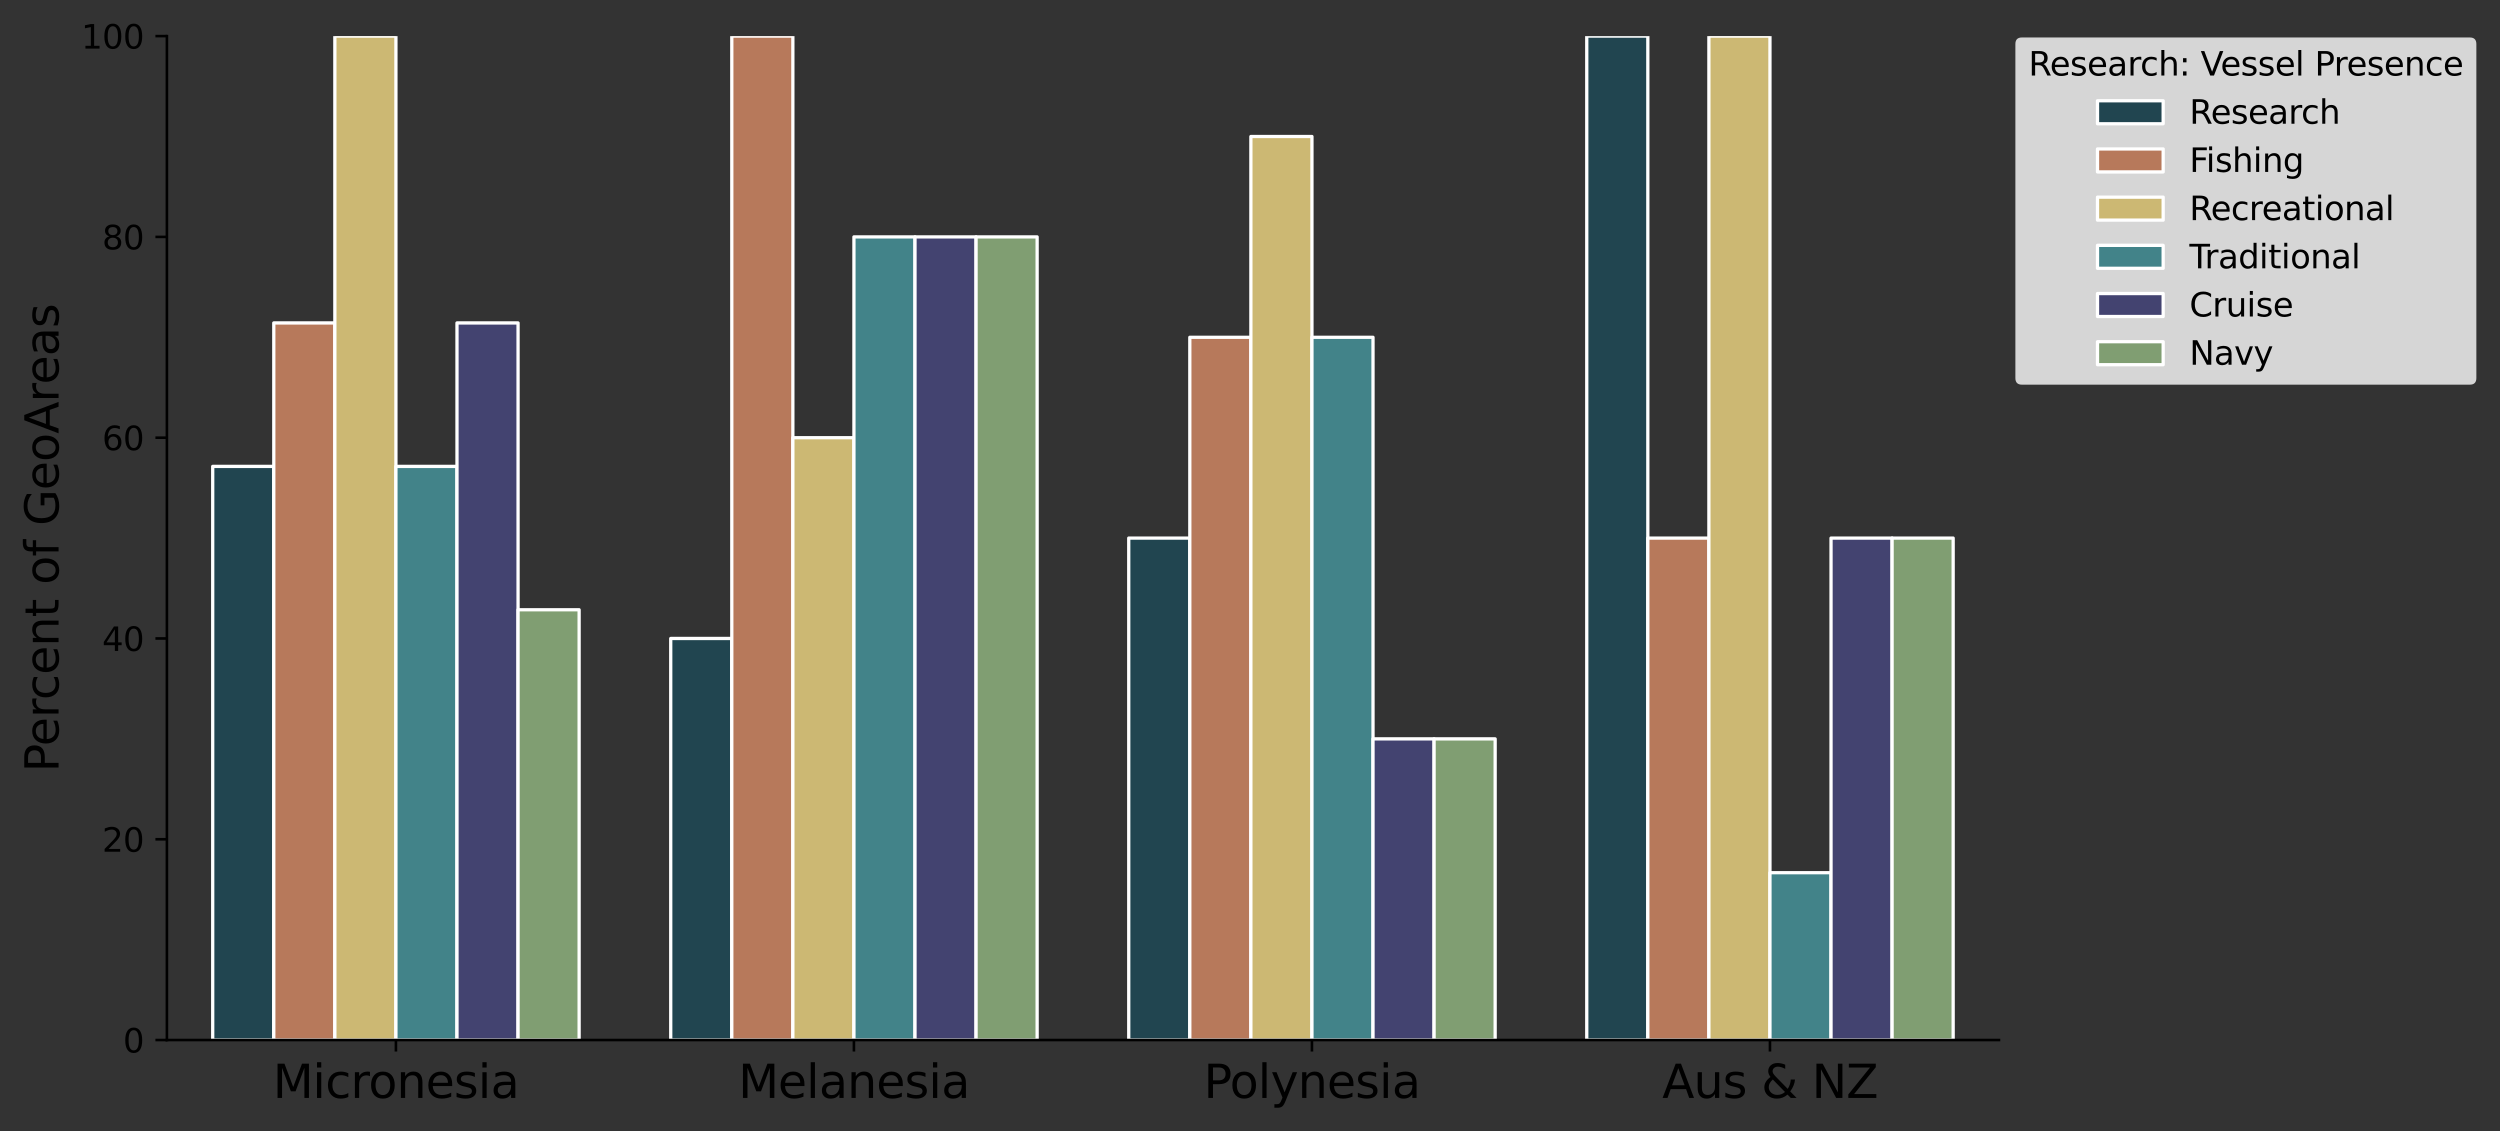 <?xml version="1.0" encoding="utf-8" standalone="no"?>
<!DOCTYPE svg PUBLIC "-//W3C//DTD SVG 1.1//EN"
  "http://www.w3.org/Graphics/SVG/1.1/DTD/svg11.dtd">
<svg xmlns:xlink="http://www.w3.org/1999/xlink" width="761.44pt" height="344.524pt" viewBox="0 0 761.44 344.524" xmlns="http://www.w3.org/2000/svg" version="1.1">
 <rect x="0" y="0" width="761.44" height="344.524" fill="#333333" stroke="none"/>
 <defs>
  <style type="text/css">*{stroke-linejoin: round; stroke-linecap: butt}</style>
 </defs>
 <g id="figure_1">
  <g id="patch_1">
   <path d="M 0 344.524 
L 761.44 344.524 
L 761.44 0 
L 0 0 
L 0 344.524 
z
" style="fill: none"/>
  </g>
  <g id="axes_1">
   <g id="patch_2">
    <path d="M 50.837 316.774 
L 608.837 316.774 
L 608.837 10.999 
L 50.837 10.999 
L 50.837 316.774 
z
" style="fill: none"/>
   </g>
   <g id="patch_3">
    <path d="M 64.787 316.774 
L 83.387 316.774 
L 83.387 142.054 
L 64.787 142.054 
z
" clip-path="url(#pc1f3614391)" style="fill: #214550; stroke: #ffffff; stroke-linejoin: miter"/>
   </g>
   <g id="patch_4">
    <path d="M 204.287 316.774 
L 222.887 316.774 
L 222.887 194.464 
L 204.287 194.464 
z
" clip-path="url(#pc1f3614391)" style="fill: #214550; stroke: #ffffff; stroke-linejoin: miter"/>
   </g>
   <g id="patch_5">
    <path d="M 343.787 316.774 
L 362.387 316.774 
L 362.387 163.887 
L 343.787 163.887 
z
" clip-path="url(#pc1f3614391)" style="fill: #214550; stroke: #ffffff; stroke-linejoin: miter"/>
   </g>
   <g id="patch_6">
    <path d="M 483.287 316.774 
L 501.887 316.774 
L 501.887 10.999 
L 483.287 10.999 
z
" clip-path="url(#pc1f3614391)" style="fill: #214550; stroke: #ffffff; stroke-linejoin: miter"/>
   </g>
   <g id="patch_7">
    <path d="M 83.387 316.774 
L 101.987 316.774 
L 101.987 98.359 
L 83.387 98.359 
z
" clip-path="url(#pc1f3614391)" style="fill: #b7795b; stroke: #ffffff; stroke-linejoin: miter"/>
   </g>
   <g id="patch_8">
    <path d="M 222.887 316.774 
L 241.487 316.774 
L 241.487 10.999 
L 222.887 10.999 
z
" clip-path="url(#pc1f3614391)" style="fill: #b7795b; stroke: #ffffff; stroke-linejoin: miter"/>
   </g>
   <g id="patch_9">
    <path d="M 362.387 316.774 
L 380.987 316.774 
L 380.987 102.732 
L 362.387 102.732 
z
" clip-path="url(#pc1f3614391)" style="fill: #b7795b; stroke: #ffffff; stroke-linejoin: miter"/>
   </g>
   <g id="patch_10">
    <path d="M 501.887 316.774 
L 520.487 316.774 
L 520.487 163.887 
L 501.887 163.887 
z
" clip-path="url(#pc1f3614391)" style="fill: #b7795b; stroke: #ffffff; stroke-linejoin: miter"/>
   </g>
   <g id="patch_11">
    <path d="M 101.987 316.774 
L 120.587 316.774 
L 120.587 10.999 
L 101.987 10.999 
z
" clip-path="url(#pc1f3614391)" style="fill: #ccb873; stroke: #ffffff; stroke-linejoin: miter"/>
   </g>
   <g id="patch_12">
    <path d="M 241.487 316.774 
L 260.087 316.774 
L 260.087 133.309 
L 241.487 133.309 
z
" clip-path="url(#pc1f3614391)" style="fill: #ccb873; stroke: #ffffff; stroke-linejoin: miter"/>
   </g>
   <g id="patch_13">
    <path d="M 380.987 316.774 
L 399.587 316.774 
L 399.587 41.577 
L 380.987 41.577 
z
" clip-path="url(#pc1f3614391)" style="fill: #ccb873; stroke: #ffffff; stroke-linejoin: miter"/>
   </g>
   <g id="patch_14">
    <path d="M 520.487 316.774 
L 539.087 316.774 
L 539.087 10.999 
L 520.487 10.999 
z
" clip-path="url(#pc1f3614391)" style="fill: #ccb873; stroke: #ffffff; stroke-linejoin: miter"/>
   </g>
   <g id="patch_15">
    <path d="M 120.587 316.774 
L 139.187 316.774 
L 139.187 142.054 
L 120.587 142.054 
z
" clip-path="url(#pc1f3614391)" style="fill: #428389; stroke: #ffffff; stroke-linejoin: miter"/>
   </g>
   <g id="patch_16">
    <path d="M 260.087 316.774 
L 278.687 316.774 
L 278.687 72.154 
L 260.087 72.154 
z
" clip-path="url(#pc1f3614391)" style="fill: #428389; stroke: #ffffff; stroke-linejoin: miter"/>
   </g>
   <g id="patch_17">
    <path d="M 399.587 316.774 
L 418.187 316.774 
L 418.187 102.732 
L 399.587 102.732 
z
" clip-path="url(#pc1f3614391)" style="fill: #428389; stroke: #ffffff; stroke-linejoin: miter"/>
   </g>
   <g id="patch_18">
    <path d="M 539.087 316.774 
L 557.687 316.774 
L 557.687 265.802 
L 539.087 265.802 
z
" clip-path="url(#pc1f3614391)" style="fill: #428389; stroke: #ffffff; stroke-linejoin: miter"/>
   </g>
   <g id="patch_19">
    <path d="M 139.187 316.774 
L 157.787 316.774 
L 157.787 98.359 
L 139.187 98.359 
z
" clip-path="url(#pc1f3614391)" style="fill: #434370; stroke: #ffffff; stroke-linejoin: miter"/>
   </g>
   <g id="patch_20">
    <path d="M 278.687 316.774 
L 297.287 316.774 
L 297.287 72.154 
L 278.687 72.154 
z
" clip-path="url(#pc1f3614391)" style="fill: #434370; stroke: #ffffff; stroke-linejoin: miter"/>
   </g>
   <g id="patch_21">
    <path d="M 418.187 316.774 
L 436.787 316.774 
L 436.787 225.042 
L 418.187 225.042 
z
" clip-path="url(#pc1f3614391)" style="fill: #434370; stroke: #ffffff; stroke-linejoin: miter"/>
   </g>
   <g id="patch_22">
    <path d="M 557.687 316.774 
L 576.287 316.774 
L 576.287 163.887 
L 557.687 163.887 
z
" clip-path="url(#pc1f3614391)" style="fill: #434370; stroke: #ffffff; stroke-linejoin: miter"/>
   </g>
   <g id="patch_23">
    <path d="M 157.787 316.774 
L 176.387 316.774 
L 176.387 185.719 
L 157.787 185.719 
z
" clip-path="url(#pc1f3614391)" style="fill: #809e72; stroke: #ffffff; stroke-linejoin: miter"/>
   </g>
   <g id="patch_24">
    <path d="M 297.287 316.774 
L 315.887 316.774 
L 315.887 72.154 
L 297.287 72.154 
z
" clip-path="url(#pc1f3614391)" style="fill: #809e72; stroke: #ffffff; stroke-linejoin: miter"/>
   </g>
   <g id="patch_25">
    <path d="M 436.787 316.774 
L 455.387 316.774 
L 455.387 225.042 
L 436.787 225.042 
z
" clip-path="url(#pc1f3614391)" style="fill: #809e72; stroke: #ffffff; stroke-linejoin: miter"/>
   </g>
   <g id="patch_26">
    <path d="M 576.287 316.774 
L 594.887 316.774 
L 594.887 163.887 
L 576.287 163.887 
z
" clip-path="url(#pc1f3614391)" style="fill: #809e72; stroke: #ffffff; stroke-linejoin: miter"/>
   </g>
   <g id="matplotlib.axis_1">
    <g id="xtick_1">
     <g id="line2d_1">
      <defs>
       <path id="m3504e30495" d="M 0 0 
L 0 3.5 
" style="stroke: #000000; stroke-width: 0.8"/>
      </defs>
      <g>
       <use xlink:href="#m3504e30495" x="120.587" y="316.774" style="stroke: #000000; stroke-width: 0.8"/>
      </g>
     </g>
     <g id="text_1">
      <!-- Micronesia -->
      <g transform="translate(83.126 334.412)scale(0.14 -0.14)">
       <defs>
        <path id="DejaVuSans-4d" d="M 628 4666 
L 1569 4666 
L 2759 1491 
L 3956 4666 
L 4897 4666 
L 4897 0 
L 4281 0 
L 4281 4097 
L 3078 897 
L 2444 897 
L 1241 4097 
L 1241 0 
L 628 0 
L 628 4666 
z
" transform="scale(0.016)"/>
        <path id="DejaVuSans-69" d="M 603 3500 
L 1178 3500 
L 1178 0 
L 603 0 
L 603 3500 
z
M 603 4863 
L 1178 4863 
L 1178 4134 
L 603 4134 
L 603 4863 
z
" transform="scale(0.016)"/>
        <path id="DejaVuSans-63" d="M 3122 3366 
L 3122 2828 
Q 2878 2963 2633 3030 
Q 2388 3097 2138 3097 
Q 1578 3097 1268 2742 
Q 959 2388 959 1747 
Q 959 1106 1268 751 
Q 1578 397 2138 397 
Q 2388 397 2633 464 
Q 2878 531 3122 666 
L 3122 134 
Q 2881 22 2623 -34 
Q 2366 -91 2075 -91 
Q 1284 -91 818 406 
Q 353 903 353 1747 
Q 353 2603 823 3093 
Q 1294 3584 2113 3584 
Q 2378 3584 2631 3529 
Q 2884 3475 3122 3366 
z
" transform="scale(0.016)"/>
        <path id="DejaVuSans-72" d="M 2631 2963 
Q 2534 3019 2420 3045 
Q 2306 3072 2169 3072 
Q 1681 3072 1420 2755 
Q 1159 2438 1159 1844 
L 1159 0 
L 581 0 
L 581 3500 
L 1159 3500 
L 1159 2956 
Q 1341 3275 1631 3429 
Q 1922 3584 2338 3584 
Q 2397 3584 2469 3576 
Q 2541 3569 2628 3553 
L 2631 2963 
z
" transform="scale(0.016)"/>
        <path id="DejaVuSans-6f" d="M 1959 3097 
Q 1497 3097 1228 2736 
Q 959 2375 959 1747 
Q 959 1119 1226 758 
Q 1494 397 1959 397 
Q 2419 397 2687 759 
Q 2956 1122 2956 1747 
Q 2956 2369 2687 2733 
Q 2419 3097 1959 3097 
z
M 1959 3584 
Q 2709 3584 3137 3096 
Q 3566 2609 3566 1747 
Q 3566 888 3137 398 
Q 2709 -91 1959 -91 
Q 1206 -91 779 398 
Q 353 888 353 1747 
Q 353 2609 779 3096 
Q 1206 3584 1959 3584 
z
" transform="scale(0.016)"/>
        <path id="DejaVuSans-6e" d="M 3513 2113 
L 3513 0 
L 2938 0 
L 2938 2094 
Q 2938 2591 2744 2837 
Q 2550 3084 2163 3084 
Q 1697 3084 1428 2787 
Q 1159 2491 1159 1978 
L 1159 0 
L 581 0 
L 581 3500 
L 1159 3500 
L 1159 2956 
Q 1366 3272 1645 3428 
Q 1925 3584 2291 3584 
Q 2894 3584 3203 3211 
Q 3513 2838 3513 2113 
z
" transform="scale(0.016)"/>
        <path id="DejaVuSans-65" d="M 3597 1894 
L 3597 1613 
L 953 1613 
Q 991 1019 1311 708 
Q 1631 397 2203 397 
Q 2534 397 2845 478 
Q 3156 559 3463 722 
L 3463 178 
Q 3153 47 2828 -22 
Q 2503 -91 2169 -91 
Q 1331 -91 842 396 
Q 353 884 353 1716 
Q 353 2575 817 3079 
Q 1281 3584 2069 3584 
Q 2775 3584 3186 3129 
Q 3597 2675 3597 1894 
z
M 3022 2063 
Q 3016 2534 2758 2815 
Q 2500 3097 2075 3097 
Q 1594 3097 1305 2825 
Q 1016 2553 972 2059 
L 3022 2063 
z
" transform="scale(0.016)"/>
        <path id="DejaVuSans-73" d="M 2834 3397 
L 2834 2853 
Q 2591 2978 2328 3040 
Q 2066 3103 1784 3103 
Q 1356 3103 1142 2972 
Q 928 2841 928 2578 
Q 928 2378 1081 2264 
Q 1234 2150 1697 2047 
L 1894 2003 
Q 2506 1872 2764 1633 
Q 3022 1394 3022 966 
Q 3022 478 2636 193 
Q 2250 -91 1575 -91 
Q 1294 -91 989 -36 
Q 684 19 347 128 
L 347 722 
Q 666 556 975 473 
Q 1284 391 1588 391 
Q 1994 391 2212 530 
Q 2431 669 2431 922 
Q 2431 1156 2273 1281 
Q 2116 1406 1581 1522 
L 1381 1569 
Q 847 1681 609 1914 
Q 372 2147 372 2553 
Q 372 3047 722 3315 
Q 1072 3584 1716 3584 
Q 2034 3584 2315 3537 
Q 2597 3491 2834 3397 
z
" transform="scale(0.016)"/>
        <path id="DejaVuSans-61" d="M 2194 1759 
Q 1497 1759 1228 1600 
Q 959 1441 959 1056 
Q 959 750 1161 570 
Q 1363 391 1709 391 
Q 2188 391 2477 730 
Q 2766 1069 2766 1631 
L 2766 1759 
L 2194 1759 
z
M 3341 1997 
L 3341 0 
L 2766 0 
L 2766 531 
Q 2569 213 2275 61 
Q 1981 -91 1556 -91 
Q 1019 -91 701 211 
Q 384 513 384 1019 
Q 384 1609 779 1909 
Q 1175 2209 1959 2209 
L 2766 2209 
L 2766 2266 
Q 2766 2663 2505 2880 
Q 2244 3097 1772 3097 
Q 1472 3097 1187 3025 
Q 903 2953 641 2809 
L 641 3341 
Q 956 3463 1253 3523 
Q 1550 3584 1831 3584 
Q 2591 3584 2966 3190 
Q 3341 2797 3341 1997 
z
" transform="scale(0.016)"/>
       </defs>
       <use xlink:href="#DejaVuSans-4d"/>
       <use xlink:href="#DejaVuSans-69" x="86.279"/>
       <use xlink:href="#DejaVuSans-63" x="114.062"/>
       <use xlink:href="#DejaVuSans-72" x="169.043"/>
       <use xlink:href="#DejaVuSans-6f" x="207.906"/>
       <use xlink:href="#DejaVuSans-6e" x="269.088"/>
       <use xlink:href="#DejaVuSans-65" x="332.467"/>
       <use xlink:href="#DejaVuSans-73" x="393.99"/>
       <use xlink:href="#DejaVuSans-69" x="446.09"/>
       <use xlink:href="#DejaVuSans-61" x="473.873"/>
      </g>
     </g>
    </g>
    <g id="xtick_2">
     <g id="line2d_2">
      <g>
       <use xlink:href="#m3504e30495" x="260.087" y="316.774" style="stroke: #000000; stroke-width: 0.8"/>
      </g>
     </g>
     <g id="text_2">
      <!-- Melanesia -->
      <g transform="translate(224.881 334.412)scale(0.14 -0.14)">
       <defs>
        <path id="DejaVuSans-6c" d="M 603 4863 
L 1178 4863 
L 1178 0 
L 603 0 
L 603 4863 
z
" transform="scale(0.016)"/>
       </defs>
       <use xlink:href="#DejaVuSans-4d"/>
       <use xlink:href="#DejaVuSans-65" x="86.279"/>
       <use xlink:href="#DejaVuSans-6c" x="147.803"/>
       <use xlink:href="#DejaVuSans-61" x="175.586"/>
       <use xlink:href="#DejaVuSans-6e" x="236.865"/>
       <use xlink:href="#DejaVuSans-65" x="300.244"/>
       <use xlink:href="#DejaVuSans-73" x="361.768"/>
       <use xlink:href="#DejaVuSans-69" x="413.867"/>
       <use xlink:href="#DejaVuSans-61" x="441.65"/>
      </g>
     </g>
    </g>
    <g id="xtick_3">
     <g id="line2d_3">
      <g>
       <use xlink:href="#m3504e30495" x="399.587" y="316.774" style="stroke: #000000; stroke-width: 0.8"/>
      </g>
     </g>
     <g id="text_3">
      <!-- Polynesia -->
      <g transform="translate(366.625 334.412)scale(0.14 -0.14)">
       <defs>
        <path id="DejaVuSans-50" d="M 1259 4147 
L 1259 2394 
L 2053 2394 
Q 2494 2394 2734 2622 
Q 2975 2850 2975 3272 
Q 2975 3691 2734 3919 
Q 2494 4147 2053 4147 
L 1259 4147 
z
M 628 4666 
L 2053 4666 
Q 2838 4666 3239 4311 
Q 3641 3956 3641 3272 
Q 3641 2581 3239 2228 
Q 2838 1875 2053 1875 
L 1259 1875 
L 1259 0 
L 628 0 
L 628 4666 
z
" transform="scale(0.016)"/>
        <path id="DejaVuSans-79" d="M 2059 -325 
Q 1816 -950 1584 -1140 
Q 1353 -1331 966 -1331 
L 506 -1331 
L 506 -850 
L 844 -850 
Q 1081 -850 1212 -737 
Q 1344 -625 1503 -206 
L 1606 56 
L 191 3500 
L 800 3500 
L 1894 763 
L 2988 3500 
L 3597 3500 
L 2059 -325 
z
" transform="scale(0.016)"/>
       </defs>
       <use xlink:href="#DejaVuSans-50"/>
       <use xlink:href="#DejaVuSans-6f" x="56.678"/>
       <use xlink:href="#DejaVuSans-6c" x="117.859"/>
       <use xlink:href="#DejaVuSans-79" x="145.643"/>
       <use xlink:href="#DejaVuSans-6e" x="204.822"/>
       <use xlink:href="#DejaVuSans-65" x="268.201"/>
       <use xlink:href="#DejaVuSans-73" x="329.725"/>
       <use xlink:href="#DejaVuSans-69" x="381.824"/>
       <use xlink:href="#DejaVuSans-61" x="409.607"/>
      </g>
     </g>
    </g>
    <g id="xtick_4">
     <g id="line2d_4">
      <g>
       <use xlink:href="#m3504e30495" x="539.087" y="316.774" style="stroke: #000000; stroke-width: 0.8"/>
      </g>
     </g>
     <g id="text_4">
      <!-- Aus &amp; NZ -->
      <g transform="translate(506.275 334.412)scale(0.14 -0.14)">
       <defs>
        <path id="DejaVuSans-41" d="M 2188 4044 
L 1331 1722 
L 3047 1722 
L 2188 4044 
z
M 1831 4666 
L 2547 4666 
L 4325 0 
L 3669 0 
L 3244 1197 
L 1141 1197 
L 716 0 
L 50 0 
L 1831 4666 
z
" transform="scale(0.016)"/>
        <path id="DejaVuSans-75" d="M 544 1381 
L 544 3500 
L 1119 3500 
L 1119 1403 
Q 1119 906 1312 657 
Q 1506 409 1894 409 
Q 2359 409 2629 706 
Q 2900 1003 2900 1516 
L 2900 3500 
L 3475 3500 
L 3475 0 
L 2900 0 
L 2900 538 
Q 2691 219 2414 64 
Q 2138 -91 1772 -91 
Q 1169 -91 856 284 
Q 544 659 544 1381 
z
M 1991 3584 
L 1991 3584 
z
" transform="scale(0.016)"/>
        <path id="DejaVuSans-20" transform="scale(0.016)"/>
        <path id="DejaVuSans-26" d="M 1556 2509 
Q 1272 2256 1139 2004 
Q 1006 1753 1006 1478 
Q 1006 1022 1337 719 
Q 1669 416 2169 416 
Q 2466 416 2725 514 
Q 2984 613 3213 813 
L 1556 2509 
z
M 1997 2859 
L 3584 1234 
Q 3769 1513 3872 1830 
Q 3975 2147 3994 2503 
L 4575 2503 
Q 4538 2091 4375 1687 
Q 4213 1284 3922 891 
L 4794 0 
L 4006 0 
L 3559 459 
Q 3234 181 2878 45 
Q 2522 -91 2113 -91 
Q 1359 -91 881 339 
Q 403 769 403 1441 
Q 403 1841 612 2192 
Q 822 2544 1241 2853 
Q 1091 3050 1012 3245 
Q 934 3441 934 3628 
Q 934 4134 1281 4442 
Q 1628 4750 2203 4750 
Q 2463 4750 2720 4694 
Q 2978 4638 3244 4525 
L 3244 3956 
Q 2972 4103 2725 4179 
Q 2478 4256 2266 4256 
Q 1938 4256 1733 4082 
Q 1528 3909 1528 3634 
Q 1528 3475 1620 3314 
Q 1713 3153 1997 2859 
z
" transform="scale(0.016)"/>
        <path id="DejaVuSans-4e" d="M 628 4666 
L 1478 4666 
L 3547 763 
L 3547 4666 
L 4159 4666 
L 4159 0 
L 3309 0 
L 1241 3903 
L 1241 0 
L 628 0 
L 628 4666 
z
" transform="scale(0.016)"/>
        <path id="DejaVuSans-5a" d="M 359 4666 
L 4025 4666 
L 4025 4184 
L 1075 531 
L 4097 531 
L 4097 0 
L 288 0 
L 288 481 
L 3238 4134 
L 359 4134 
L 359 4666 
z
" transform="scale(0.016)"/>
       </defs>
       <use xlink:href="#DejaVuSans-41"/>
       <use xlink:href="#DejaVuSans-75" x="68.408"/>
       <use xlink:href="#DejaVuSans-73" x="131.787"/>
       <use xlink:href="#DejaVuSans-20" x="183.887"/>
       <use xlink:href="#DejaVuSans-26" x="215.674"/>
       <use xlink:href="#DejaVuSans-20" x="293.652"/>
       <use xlink:href="#DejaVuSans-4e" x="325.439"/>
       <use xlink:href="#DejaVuSans-5a" x="400.244"/>
      </g>
     </g>
    </g>
   </g>
   <g id="matplotlib.axis_2">
    <g id="ytick_1">
     <g id="line2d_5">
      <defs>
       <path id="m0cd9f0b1b0" d="M 0 0 
L -3.5 0 
" style="stroke: #000000; stroke-width: 0.8"/>
      </defs>
      <g>
       <use xlink:href="#m0cd9f0b1b0" x="50.837" y="316.774" style="stroke: #000000; stroke-width: 0.8"/>
      </g>
     </g>
     <g id="text_5">
      <!-- 0 -->
      <g transform="translate(37.474 320.573)scale(0.1 -0.1)">
       <defs>
        <path id="DejaVuSans-30" d="M 2034 4250 
Q 1547 4250 1301 3770 
Q 1056 3291 1056 2328 
Q 1056 1369 1301 889 
Q 1547 409 2034 409 
Q 2525 409 2770 889 
Q 3016 1369 3016 2328 
Q 3016 3291 2770 3770 
Q 2525 4250 2034 4250 
z
M 2034 4750 
Q 2819 4750 3233 4129 
Q 3647 3509 3647 2328 
Q 3647 1150 3233 529 
Q 2819 -91 2034 -91 
Q 1250 -91 836 529 
Q 422 1150 422 2328 
Q 422 3509 836 4129 
Q 1250 4750 2034 4750 
z
" transform="scale(0.016)"/>
       </defs>
       <use xlink:href="#DejaVuSans-30"/>
      </g>
     </g>
    </g>
    <g id="ytick_2">
     <g id="line2d_6">
      <g>
       <use xlink:href="#m0cd9f0b1b0" x="50.837" y="255.619" style="stroke: #000000; stroke-width: 0.8"/>
      </g>
     </g>
     <g id="text_6">
      <!-- 20 -->
      <g transform="translate(31.112 259.418)scale(0.1 -0.1)">
       <defs>
        <path id="DejaVuSans-32" d="M 1228 531 
L 3431 531 
L 3431 0 
L 469 0 
L 469 531 
Q 828 903 1448 1529 
Q 2069 2156 2228 2338 
Q 2531 2678 2651 2914 
Q 2772 3150 2772 3378 
Q 2772 3750 2511 3984 
Q 2250 4219 1831 4219 
Q 1534 4219 1204 4116 
Q 875 4013 500 3803 
L 500 4441 
Q 881 4594 1212 4672 
Q 1544 4750 1819 4750 
Q 2544 4750 2975 4387 
Q 3406 4025 3406 3419 
Q 3406 3131 3298 2873 
Q 3191 2616 2906 2266 
Q 2828 2175 2409 1742 
Q 1991 1309 1228 531 
z
" transform="scale(0.016)"/>
       </defs>
       <use xlink:href="#DejaVuSans-32"/>
       <use xlink:href="#DejaVuSans-30" x="63.623"/>
      </g>
     </g>
    </g>
    <g id="ytick_3">
     <g id="line2d_7">
      <g>
       <use xlink:href="#m0cd9f0b1b0" x="50.837" y="194.464" style="stroke: #000000; stroke-width: 0.8"/>
      </g>
     </g>
     <g id="text_7">
      <!-- 40 -->
      <g transform="translate(31.112 198.263)scale(0.1 -0.1)">
       <defs>
        <path id="DejaVuSans-34" d="M 2419 4116 
L 825 1625 
L 2419 1625 
L 2419 4116 
z
M 2253 4666 
L 3047 4666 
L 3047 1625 
L 3713 1625 
L 3713 1100 
L 3047 1100 
L 3047 0 
L 2419 0 
L 2419 1100 
L 313 1100 
L 313 1709 
L 2253 4666 
z
" transform="scale(0.016)"/>
       </defs>
       <use xlink:href="#DejaVuSans-34"/>
       <use xlink:href="#DejaVuSans-30" x="63.623"/>
      </g>
     </g>
    </g>
    <g id="ytick_4">
     <g id="line2d_8">
      <g>
       <use xlink:href="#m0cd9f0b1b0" x="50.837" y="133.309" style="stroke: #000000; stroke-width: 0.8"/>
      </g>
     </g>
     <g id="text_8">
      <!-- 60 -->
      <g transform="translate(31.112 137.108)scale(0.1 -0.1)">
       <defs>
        <path id="DejaVuSans-36" d="M 2113 2584 
Q 1688 2584 1439 2293 
Q 1191 2003 1191 1497 
Q 1191 994 1439 701 
Q 1688 409 2113 409 
Q 2538 409 2786 701 
Q 3034 994 3034 1497 
Q 3034 2003 2786 2293 
Q 2538 2584 2113 2584 
z
M 3366 4563 
L 3366 3988 
Q 3128 4100 2886 4159 
Q 2644 4219 2406 4219 
Q 1781 4219 1451 3797 
Q 1122 3375 1075 2522 
Q 1259 2794 1537 2939 
Q 1816 3084 2150 3084 
Q 2853 3084 3261 2657 
Q 3669 2231 3669 1497 
Q 3669 778 3244 343 
Q 2819 -91 2113 -91 
Q 1303 -91 875 529 
Q 447 1150 447 2328 
Q 447 3434 972 4092 
Q 1497 4750 2381 4750 
Q 2619 4750 2861 4703 
Q 3103 4656 3366 4563 
z
" transform="scale(0.016)"/>
       </defs>
       <use xlink:href="#DejaVuSans-36"/>
       <use xlink:href="#DejaVuSans-30" x="63.623"/>
      </g>
     </g>
    </g>
    <g id="ytick_5">
     <g id="line2d_9">
      <g>
       <use xlink:href="#m0cd9f0b1b0" x="50.837" y="72.154" style="stroke: #000000; stroke-width: 0.8"/>
      </g>
     </g>
     <g id="text_9">
      <!-- 80 -->
      <g transform="translate(31.112 75.953)scale(0.1 -0.1)">
       <defs>
        <path id="DejaVuSans-38" d="M 2034 2216 
Q 1584 2216 1326 1975 
Q 1069 1734 1069 1313 
Q 1069 891 1326 650 
Q 1584 409 2034 409 
Q 2484 409 2743 651 
Q 3003 894 3003 1313 
Q 3003 1734 2745 1975 
Q 2488 2216 2034 2216 
z
M 1403 2484 
Q 997 2584 770 2862 
Q 544 3141 544 3541 
Q 544 4100 942 4425 
Q 1341 4750 2034 4750 
Q 2731 4750 3128 4425 
Q 3525 4100 3525 3541 
Q 3525 3141 3298 2862 
Q 3072 2584 2669 2484 
Q 3125 2378 3379 2068 
Q 3634 1759 3634 1313 
Q 3634 634 3220 271 
Q 2806 -91 2034 -91 
Q 1263 -91 848 271 
Q 434 634 434 1313 
Q 434 1759 690 2068 
Q 947 2378 1403 2484 
z
M 1172 3481 
Q 1172 3119 1398 2916 
Q 1625 2713 2034 2713 
Q 2441 2713 2670 2916 
Q 2900 3119 2900 3481 
Q 2900 3844 2670 4047 
Q 2441 4250 2034 4250 
Q 1625 4250 1398 4047 
Q 1172 3844 1172 3481 
z
" transform="scale(0.016)"/>
       </defs>
       <use xlink:href="#DejaVuSans-38"/>
       <use xlink:href="#DejaVuSans-30" x="63.623"/>
      </g>
     </g>
    </g>
    <g id="ytick_6">
     <g id="line2d_10">
      <g>
       <use xlink:href="#m0cd9f0b1b0" x="50.837" y="10.999" style="stroke: #000000; stroke-width: 0.8"/>
      </g>
     </g>
     <g id="text_10">
      <!-- 100 -->
      <g transform="translate(24.749 14.798)scale(0.1 -0.1)">
       <defs>
        <path id="DejaVuSans-31" d="M 794 531 
L 1825 531 
L 1825 4091 
L 703 3866 
L 703 4441 
L 1819 4666 
L 2450 4666 
L 2450 531 
L 3481 531 
L 3481 0 
L 794 0 
L 794 531 
z
" transform="scale(0.016)"/>
       </defs>
       <use xlink:href="#DejaVuSans-31"/>
       <use xlink:href="#DejaVuSans-30" x="63.623"/>
       <use xlink:href="#DejaVuSans-30" x="127.246"/>
      </g>
     </g>
    </g>
    <g id="text_11">
     <!-- Percent of GeoAreas -->
     <g transform="translate(17.838 235.181)rotate(-90)scale(0.14 -0.14)">
      <defs>
       <path id="DejaVuSans-74" d="M 1172 4494 
L 1172 3500 
L 2356 3500 
L 2356 3053 
L 1172 3053 
L 1172 1153 
Q 1172 725 1289 603 
Q 1406 481 1766 481 
L 2356 481 
L 2356 0 
L 1766 0 
Q 1100 0 847 248 
Q 594 497 594 1153 
L 594 3053 
L 172 3053 
L 172 3500 
L 594 3500 
L 594 4494 
L 1172 4494 
z
" transform="scale(0.016)"/>
       <path id="DejaVuSans-66" d="M 2375 4863 
L 2375 4384 
L 1825 4384 
Q 1516 4384 1395 4259 
Q 1275 4134 1275 3809 
L 1275 3500 
L 2222 3500 
L 2222 3053 
L 1275 3053 
L 1275 0 
L 697 0 
L 697 3053 
L 147 3053 
L 147 3500 
L 697 3500 
L 697 3744 
Q 697 4328 969 4595 
Q 1241 4863 1831 4863 
L 2375 4863 
z
" transform="scale(0.016)"/>
       <path id="DejaVuSans-47" d="M 3809 666 
L 3809 1919 
L 2778 1919 
L 2778 2438 
L 4434 2438 
L 4434 434 
Q 4069 175 3628 42 
Q 3188 -91 2688 -91 
Q 1594 -91 976 548 
Q 359 1188 359 2328 
Q 359 3472 976 4111 
Q 1594 4750 2688 4750 
Q 3144 4750 3555 4637 
Q 3966 4525 4313 4306 
L 4313 3634 
Q 3963 3931 3569 4081 
Q 3175 4231 2741 4231 
Q 1884 4231 1454 3753 
Q 1025 3275 1025 2328 
Q 1025 1384 1454 906 
Q 1884 428 2741 428 
Q 3075 428 3337 486 
Q 3600 544 3809 666 
z
" transform="scale(0.016)"/>
      </defs>
      <use xlink:href="#DejaVuSans-50"/>
      <use xlink:href="#DejaVuSans-65" x="56.678"/>
      <use xlink:href="#DejaVuSans-72" x="118.201"/>
      <use xlink:href="#DejaVuSans-63" x="157.064"/>
      <use xlink:href="#DejaVuSans-65" x="212.045"/>
      <use xlink:href="#DejaVuSans-6e" x="273.568"/>
      <use xlink:href="#DejaVuSans-74" x="336.947"/>
      <use xlink:href="#DejaVuSans-20" x="376.156"/>
      <use xlink:href="#DejaVuSans-6f" x="407.943"/>
      <use xlink:href="#DejaVuSans-66" x="469.125"/>
      <use xlink:href="#DejaVuSans-20" x="504.33"/>
      <use xlink:href="#DejaVuSans-47" x="536.117"/>
      <use xlink:href="#DejaVuSans-65" x="613.607"/>
      <use xlink:href="#DejaVuSans-6f" x="675.131"/>
      <use xlink:href="#DejaVuSans-41" x="736.312"/>
      <use xlink:href="#DejaVuSans-72" x="804.721"/>
      <use xlink:href="#DejaVuSans-65" x="843.584"/>
      <use xlink:href="#DejaVuSans-61" x="905.107"/>
      <use xlink:href="#DejaVuSans-73" x="966.387"/>
     </g>
    </g>
   </g>
   <g id="patch_27">
    <path d="M 50.837 316.774 
L 50.837 10.999 
" style="fill: none; stroke: #000000; stroke-width: 0.8; stroke-linejoin: miter; stroke-linecap: square"/>
   </g>
   <g id="patch_28">
    <path d="M 50.837 316.774 
L 608.837 316.774 
" style="fill: none; stroke: #000000; stroke-width: 0.8; stroke-linejoin: miter; stroke-linecap: square"/>
   </g>
   <g id="legend_1">
    <g id="patch_29">
     <path d="M 615.837 117.159 
L 752.24 117.159 
Q 754.24 117.159 754.24 115.159 
L 754.24 13.413 
Q 754.24 11.413 752.24 11.413 
L 615.837 11.413 
Q 613.837 11.413 613.837 13.413 
L 613.837 115.159 
Q 613.837 117.159 615.837 117.159 
z
" style="fill: #ffffff; opacity: 0.8"/>
    </g>
    <g id="text_12">
     <!-- Research: Vessel Presence -->
     <g transform="translate(617.837 23.011)scale(0.1 -0.1)">
      <defs>
       <path id="DejaVuSans-52" d="M 2841 2188 
Q 3044 2119 3236 1894 
Q 3428 1669 3622 1275 
L 4263 0 
L 3584 0 
L 2988 1197 
Q 2756 1666 2539 1819 
Q 2322 1972 1947 1972 
L 1259 1972 
L 1259 0 
L 628 0 
L 628 4666 
L 2053 4666 
Q 2853 4666 3247 4331 
Q 3641 3997 3641 3322 
Q 3641 2881 3436 2590 
Q 3231 2300 2841 2188 
z
M 1259 4147 
L 1259 2491 
L 2053 2491 
Q 2509 2491 2742 2702 
Q 2975 2913 2975 3322 
Q 2975 3731 2742 3939 
Q 2509 4147 2053 4147 
L 1259 4147 
z
" transform="scale(0.016)"/>
       <path id="DejaVuSans-68" d="M 3513 2113 
L 3513 0 
L 2938 0 
L 2938 2094 
Q 2938 2591 2744 2837 
Q 2550 3084 2163 3084 
Q 1697 3084 1428 2787 
Q 1159 2491 1159 1978 
L 1159 0 
L 581 0 
L 581 4863 
L 1159 4863 
L 1159 2956 
Q 1366 3272 1645 3428 
Q 1925 3584 2291 3584 
Q 2894 3584 3203 3211 
Q 3513 2838 3513 2113 
z
" transform="scale(0.016)"/>
       <path id="DejaVuSans-3a" d="M 750 794 
L 1409 794 
L 1409 0 
L 750 0 
L 750 794 
z
M 750 3309 
L 1409 3309 
L 1409 2516 
L 750 2516 
L 750 3309 
z
" transform="scale(0.016)"/>
       <path id="DejaVuSans-56" d="M 1831 0 
L 50 4666 
L 709 4666 
L 2188 738 
L 3669 4666 
L 4325 4666 
L 2547 0 
L 1831 0 
z
" transform="scale(0.016)"/>
      </defs>
      <use xlink:href="#DejaVuSans-52"/>
      <use xlink:href="#DejaVuSans-65" x="64.982"/>
      <use xlink:href="#DejaVuSans-73" x="126.506"/>
      <use xlink:href="#DejaVuSans-65" x="178.605"/>
      <use xlink:href="#DejaVuSans-61" x="240.129"/>
      <use xlink:href="#DejaVuSans-72" x="301.408"/>
      <use xlink:href="#DejaVuSans-63" x="340.271"/>
      <use xlink:href="#DejaVuSans-68" x="395.252"/>
      <use xlink:href="#DejaVuSans-3a" x="458.631"/>
      <use xlink:href="#DejaVuSans-20" x="492.322"/>
      <use xlink:href="#DejaVuSans-56" x="524.109"/>
      <use xlink:href="#DejaVuSans-65" x="584.768"/>
      <use xlink:href="#DejaVuSans-73" x="646.291"/>
      <use xlink:href="#DejaVuSans-73" x="698.391"/>
      <use xlink:href="#DejaVuSans-65" x="750.49"/>
      <use xlink:href="#DejaVuSans-6c" x="812.014"/>
      <use xlink:href="#DejaVuSans-20" x="839.797"/>
      <use xlink:href="#DejaVuSans-50" x="871.584"/>
      <use xlink:href="#DejaVuSans-72" x="930.137"/>
      <use xlink:href="#DejaVuSans-65" x="969"/>
      <use xlink:href="#DejaVuSans-73" x="1030.523"/>
      <use xlink:href="#DejaVuSans-65" x="1082.623"/>
      <use xlink:href="#DejaVuSans-6e" x="1144.146"/>
      <use xlink:href="#DejaVuSans-63" x="1207.525"/>
      <use xlink:href="#DejaVuSans-65" x="1262.506"/>
     </g>
    </g>
    <g id="patch_30">
     <path d="M 638.849 37.689 
L 658.849 37.689 
L 658.849 30.689 
L 638.849 30.689 
z
" style="fill: #214550; stroke: #ffffff; stroke-linejoin: miter"/>
    </g>
    <g id="text_13">
     <!-- Research -->
     <g transform="translate(666.849 37.689)scale(0.1 -0.1)">
      <use xlink:href="#DejaVuSans-52"/>
      <use xlink:href="#DejaVuSans-65" x="64.982"/>
      <use xlink:href="#DejaVuSans-73" x="126.506"/>
      <use xlink:href="#DejaVuSans-65" x="178.605"/>
      <use xlink:href="#DejaVuSans-61" x="240.129"/>
      <use xlink:href="#DejaVuSans-72" x="301.408"/>
      <use xlink:href="#DejaVuSans-63" x="340.271"/>
      <use xlink:href="#DejaVuSans-68" x="395.252"/>
     </g>
    </g>
    <g id="patch_31">
     <path d="M 638.849 52.367 
L 658.849 52.367 
L 658.849 45.367 
L 638.849 45.367 
z
" style="fill: #b7795b; stroke: #ffffff; stroke-linejoin: miter"/>
    </g>
    <g id="text_14">
     <!-- Fishing -->
     <g transform="translate(666.849 52.367)scale(0.1 -0.1)">
      <defs>
       <path id="DejaVuSans-46" d="M 628 4666 
L 3309 4666 
L 3309 4134 
L 1259 4134 
L 1259 2759 
L 3109 2759 
L 3109 2228 
L 1259 2228 
L 1259 0 
L 628 0 
L 628 4666 
z
" transform="scale(0.016)"/>
       <path id="DejaVuSans-67" d="M 2906 1791 
Q 2906 2416 2648 2759 
Q 2391 3103 1925 3103 
Q 1463 3103 1205 2759 
Q 947 2416 947 1791 
Q 947 1169 1205 825 
Q 1463 481 1925 481 
Q 2391 481 2648 825 
Q 2906 1169 2906 1791 
z
M 3481 434 
Q 3481 -459 3084 -895 
Q 2688 -1331 1869 -1331 
Q 1566 -1331 1297 -1286 
Q 1028 -1241 775 -1147 
L 775 -588 
Q 1028 -725 1275 -790 
Q 1522 -856 1778 -856 
Q 2344 -856 2625 -561 
Q 2906 -266 2906 331 
L 2906 616 
Q 2728 306 2450 153 
Q 2172 0 1784 0 
Q 1141 0 747 490 
Q 353 981 353 1791 
Q 353 2603 747 3093 
Q 1141 3584 1784 3584 
Q 2172 3584 2450 3431 
Q 2728 3278 2906 2969 
L 2906 3500 
L 3481 3500 
L 3481 434 
z
" transform="scale(0.016)"/>
      </defs>
      <use xlink:href="#DejaVuSans-46"/>
      <use xlink:href="#DejaVuSans-69" x="50.27"/>
      <use xlink:href="#DejaVuSans-73" x="78.053"/>
      <use xlink:href="#DejaVuSans-68" x="130.152"/>
      <use xlink:href="#DejaVuSans-69" x="193.531"/>
      <use xlink:href="#DejaVuSans-6e" x="221.314"/>
      <use xlink:href="#DejaVuSans-67" x="284.693"/>
     </g>
    </g>
    <g id="patch_32">
     <path d="M 638.849 67.045 
L 658.849 67.045 
L 658.849 60.045 
L 638.849 60.045 
z
" style="fill: #ccb873; stroke: #ffffff; stroke-linejoin: miter"/>
    </g>
    <g id="text_15">
     <!-- Recreational -->
     <g transform="translate(666.849 67.045)scale(0.1 -0.1)">
      <use xlink:href="#DejaVuSans-52"/>
      <use xlink:href="#DejaVuSans-65" x="64.982"/>
      <use xlink:href="#DejaVuSans-63" x="126.506"/>
      <use xlink:href="#DejaVuSans-72" x="181.486"/>
      <use xlink:href="#DejaVuSans-65" x="220.35"/>
      <use xlink:href="#DejaVuSans-61" x="281.873"/>
      <use xlink:href="#DejaVuSans-74" x="343.152"/>
      <use xlink:href="#DejaVuSans-69" x="382.361"/>
      <use xlink:href="#DejaVuSans-6f" x="410.145"/>
      <use xlink:href="#DejaVuSans-6e" x="471.326"/>
      <use xlink:href="#DejaVuSans-61" x="534.705"/>
      <use xlink:href="#DejaVuSans-6c" x="595.984"/>
     </g>
    </g>
    <g id="patch_33">
     <path d="M 638.849 81.724 
L 658.849 81.724 
L 658.849 74.724 
L 638.849 74.724 
z
" style="fill: #428389; stroke: #ffffff; stroke-linejoin: miter"/>
    </g>
    <g id="text_16">
     <!-- Traditional -->
     <g transform="translate(666.849 81.724)scale(0.1 -0.1)">
      <defs>
       <path id="DejaVuSans-54" d="M -19 4666 
L 3928 4666 
L 3928 4134 
L 2272 4134 
L 2272 0 
L 1638 0 
L 1638 4134 
L -19 4134 
L -19 4666 
z
" transform="scale(0.016)"/>
       <path id="DejaVuSans-64" d="M 2906 2969 
L 2906 4863 
L 3481 4863 
L 3481 0 
L 2906 0 
L 2906 525 
Q 2725 213 2448 61 
Q 2172 -91 1784 -91 
Q 1150 -91 751 415 
Q 353 922 353 1747 
Q 353 2572 751 3078 
Q 1150 3584 1784 3584 
Q 2172 3584 2448 3432 
Q 2725 3281 2906 2969 
z
M 947 1747 
Q 947 1113 1208 752 
Q 1469 391 1925 391 
Q 2381 391 2643 752 
Q 2906 1113 2906 1747 
Q 2906 2381 2643 2742 
Q 2381 3103 1925 3103 
Q 1469 3103 1208 2742 
Q 947 2381 947 1747 
z
" transform="scale(0.016)"/>
      </defs>
      <use xlink:href="#DejaVuSans-54"/>
      <use xlink:href="#DejaVuSans-72" x="46.334"/>
      <use xlink:href="#DejaVuSans-61" x="87.447"/>
      <use xlink:href="#DejaVuSans-64" x="148.727"/>
      <use xlink:href="#DejaVuSans-69" x="212.203"/>
      <use xlink:href="#DejaVuSans-74" x="239.986"/>
      <use xlink:href="#DejaVuSans-69" x="279.195"/>
      <use xlink:href="#DejaVuSans-6f" x="306.979"/>
      <use xlink:href="#DejaVuSans-6e" x="368.16"/>
      <use xlink:href="#DejaVuSans-61" x="431.539"/>
      <use xlink:href="#DejaVuSans-6c" x="492.818"/>
     </g>
    </g>
    <g id="patch_34">
     <path d="M 638.849 96.402 
L 658.849 96.402 
L 658.849 89.402 
L 638.849 89.402 
z
" style="fill: #434370; stroke: #ffffff; stroke-linejoin: miter"/>
    </g>
    <g id="text_17">
     <!-- Cruise -->
     <g transform="translate(666.849 96.402)scale(0.1 -0.1)">
      <defs>
       <path id="DejaVuSans-43" d="M 4122 4306 
L 4122 3641 
Q 3803 3938 3442 4084 
Q 3081 4231 2675 4231 
Q 1875 4231 1450 3742 
Q 1025 3253 1025 2328 
Q 1025 1406 1450 917 
Q 1875 428 2675 428 
Q 3081 428 3442 575 
Q 3803 722 4122 1019 
L 4122 359 
Q 3791 134 3420 21 
Q 3050 -91 2638 -91 
Q 1578 -91 968 557 
Q 359 1206 359 2328 
Q 359 3453 968 4101 
Q 1578 4750 2638 4750 
Q 3056 4750 3426 4639 
Q 3797 4528 4122 4306 
z
" transform="scale(0.016)"/>
      </defs>
      <use xlink:href="#DejaVuSans-43"/>
      <use xlink:href="#DejaVuSans-72" x="69.824"/>
      <use xlink:href="#DejaVuSans-75" x="110.938"/>
      <use xlink:href="#DejaVuSans-69" x="174.316"/>
      <use xlink:href="#DejaVuSans-73" x="202.1"/>
      <use xlink:href="#DejaVuSans-65" x="254.199"/>
     </g>
    </g>
    <g id="patch_35">
     <path d="M 638.849 111.08 
L 658.849 111.08 
L 658.849 104.08 
L 638.849 104.08 
z
" style="fill: #809e72; stroke: #ffffff; stroke-linejoin: miter"/>
    </g>
    <g id="text_18">
     <!-- Navy -->
     <g transform="translate(666.849 111.08)scale(0.1 -0.1)">
      <defs>
       <path id="DejaVuSans-76" d="M 191 3500 
L 800 3500 
L 1894 563 
L 2988 3500 
L 3597 3500 
L 2284 0 
L 1503 0 
L 191 3500 
z
" transform="scale(0.016)"/>
      </defs>
      <use xlink:href="#DejaVuSans-4e"/>
      <use xlink:href="#DejaVuSans-61" x="74.805"/>
      <use xlink:href="#DejaVuSans-76" x="136.084"/>
      <use xlink:href="#DejaVuSans-79" x="195.264"/>
     </g>
    </g>
   </g>
  </g>
 </g>
 <defs>
  <clipPath id="pc1f3614391">
   <rect x="50.837" y="10.999" width="558" height="305.775"/>
  </clipPath>
 </defs>
</svg>
